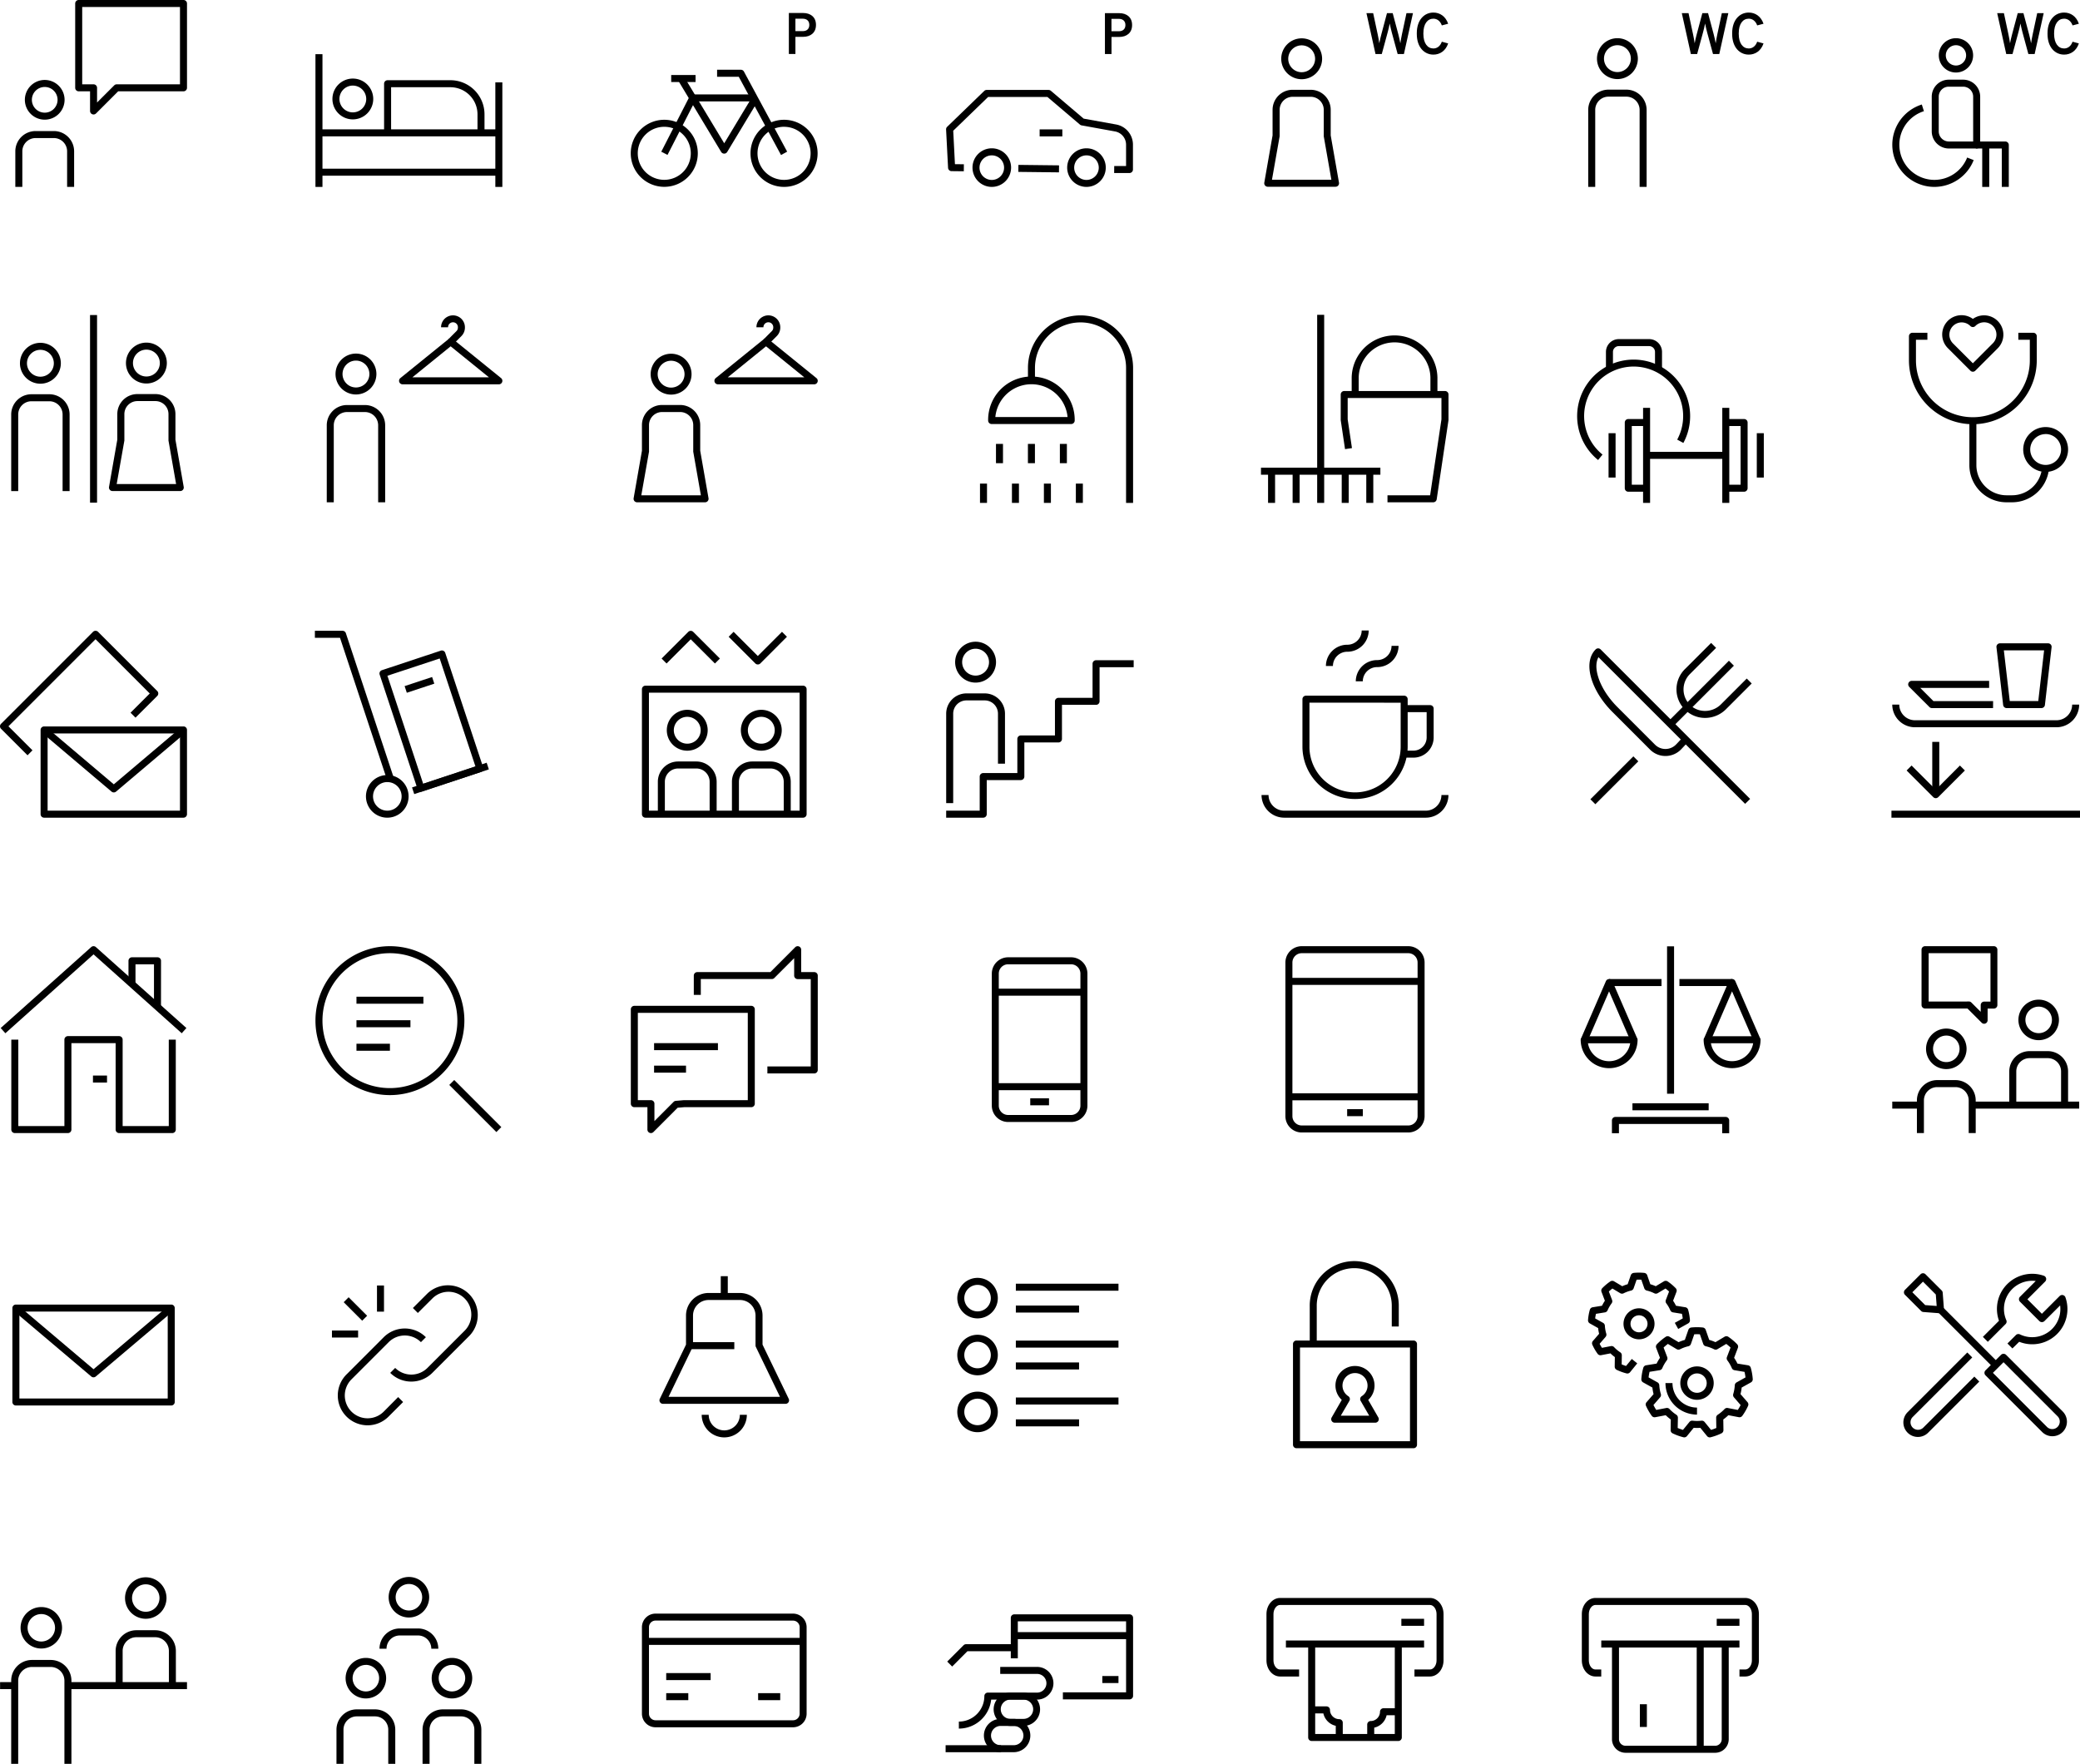 <svg xmlns="http://www.w3.org/2000/svg" viewBox="0 0 1780.8 1510.02"><defs><style>.cls-1{fill:none;stroke:#000;stroke-linejoin:round;stroke-width:6px;}</style></defs><title>icons-bold</title><g id="Lager_2" data-name="Lager 2"><g id="Lager_1-2" data-name="Lager 1"><path d="M1459.71,614.59a24.44,24.44,0,0,1-17.19-41.76L1465,550.39l4.24,4.24-22.44,22.44a18.57,18.57,0,0,0,.49,26.73c7.22,6.73,18.94,6.35,26.13-.84l22.08-22.08,4.24,4.24-22.08,22.08A25.33,25.33,0,0,1,1459.71,614.59Z"/><rect x="1356.14" y="664.98" width="51.99" height="6" transform="translate(-67.87 1171.96) rotate(-44.96)"/><rect x="1419.45" y="590.81" width="73.68" height="6" transform="translate(6.65 1203.67) rotate(-45)"/><path d="M1494.1,688.14l-50.84-50.84-3.82,4.05a18.64,18.64,0,0,1-26.73.38l-32.1-32.1c-8.89-8.89-15.37-19.19-18.24-29-3.06-10.44-1.72-19.21,3.76-24.7a3,3,0,0,1,4.24,0l128,128ZM1368.54,562.59c-2.22,4-2.39,9.63-.42,16.35,2.6,8.87,8.54,18.26,16.73,26.45l32.1,32.1a12.64,12.64,0,0,0,18.12-.26l3.94-4.18Z"/><path d="M1160.09,684a44.92,44.92,0,0,1-45-44.7V598.56a3,3,0,0,1,3-3h84.09a3,3,0,0,1,3,3v40.77A44.92,44.92,0,0,1,1160.09,684Zm-39-82.47v37.77a39,39,0,0,0,78.09,0V601.56Z"/><path d="M1141.19,570.12h-6a18.26,18.26,0,0,1,18.31-18.18,12.26,12.26,0,0,0,12.31-12.18h6a18.26,18.26,0,0,1-18.31,18.18A12.26,12.26,0,0,0,1141.19,570.12Z"/><path d="M1166.76,583.27h-6a18.26,18.26,0,0,1,18.31-18.18,12.26,12.26,0,0,0,12.31-12.18h6a18.26,18.26,0,0,1-18.31,18.18A12.26,12.26,0,0,0,1166.76,583.27Z"/><path d="M1210.11,648.6h-7.38v-6h7.38a11.28,11.28,0,0,0,11.32-11.21V609.64h-18.14v-6h21.14a3,3,0,0,1,3,3V631.4A17.28,17.28,0,0,1,1210.11,648.6Z"/><path d="M38.29,102.45a17,17,0,1,1,17-17A17,17,0,0,1,38.29,102.45Zm0-28a11,11,0,1,0,11,11A11,11,0,0,0,38.29,74.45Z"/><path d="M13.12,160V129.54a17.37,17.37,0,0,1,17.35-17.35H46.11a17.37,17.37,0,0,1,17.35,17.35V160h-6V129.54a11.36,11.36,0,0,0-11.35-11.35H30.47a11.36,11.36,0,0,0-11.35,11.35V160Z"/><path d="M80.1,98a3,3,0,0,1-3-3V78.18H67.38a3,3,0,0,1-3-3V3a3,3,0,0,1,3-3h89.72a3,3,0,0,1,3,3V75.18a3,3,0,0,1-3,3H101.17L82.22,97.13A3,3,0,0,1,80.1,98ZM70.38,72.18H80.1a3,3,0,0,1,3,3V87.76l14.7-14.7a3,3,0,0,1,2.12-.88h54.17V6H70.38Z"/><path d="M302.05,102.2a17.47,17.47,0,1,1,17.5-17.47A17.5,17.5,0,0,1,302.05,102.2Zm0-28.94a11.47,11.47,0,1,0,11.5,11.47A11.5,11.5,0,0,0,302.05,73.27Z"/><rect x="270.08" y="46.38" width="6" height="113.64"/><path d="M414.81,113.73h-6V97.82A23.21,23.21,0,0,0,385.6,74.67H334.84v39.07h-6V71.67a3,3,0,0,1,3-3H385.6a29.21,29.21,0,0,1,29.21,29.15Z"/><rect x="424.09" y="70.52" width="6" height="89.5"/><rect x="273.08" y="144.41" width="154" height="6"/><rect x="273.09" y="110.73" width="153.99" height="6"/><rect x="574.65" y="64.22" width="20.86" height="6"/><path d="M671.32,160A28.73,28.73,0,1,1,700,131.28,28.72,28.72,0,0,1,671.32,160Zm0-51.47A22.73,22.73,0,1,0,694,131.28,22.71,22.71,0,0,0,671.32,108.55Z"/><path d="M568.82,159.94a28.7,28.7,0,1,1,28.6-28.7A28.68,28.68,0,0,1,568.82,159.94Zm0-51.39a22.7,22.7,0,1,0,22.6,22.7A22.67,22.67,0,0,0,568.82,108.55Z"/><path d="M668.68,132.71l-36.18-67H613.94v-6h20.35a3,3,0,0,1,2.64,1.57l37,68.54Z"/><path d="M571.49,132.61l-5.34-2.73,24.29-47.43a3,3,0,0,1,2.67-1.63H647v6H594.94Z"/><path class="cls-1" d="M647,83.82"/><path d="M620,131.52a3,3,0,0,1-2.57-1.45L580.53,68.77l5.14-3.1,34.38,57,24.38-40.44,5.14,3.1-26.94,44.7A3,3,0,0,1,620,131.52Z"/><path d="M849.13,160a16.52,16.52,0,1,1,16.52-16.52A16.54,16.54,0,0,1,849.13,160Zm0-27a10.52,10.52,0,1,0,10.52,10.52A10.53,10.53,0,0,0,849.13,133Z"/><path d="M930.19,160a16.52,16.52,0,1,1,16.52-16.52A16.54,16.54,0,0,1,930.19,160Zm0-27a10.52,10.52,0,1,0,10.52,10.52A10.53,10.53,0,0,0,930.19,133Z"/><rect x="886.24" y="126.96" width="6" height="34.79" transform="translate(734.69 1031.87) rotate(-89.34)"/><path d="M967.09,148.12l-13.21,0,.07-6,2.37,0h7.77V123.8a11.53,11.53,0,0,0-9.54-11.29L926,107.33a3,3,0,0,1-1.41-.67L896.75,83H846l-29.89,28.93,1.47,28.61,7.65.09-.07,6-10.47-.12a3,3,0,0,1-3-2.85l-1.69-32.79a3,3,0,0,1,.91-2.31l31.75-30.72a3,3,0,0,1,2.09-.84h53a3,3,0,0,1,1.94.71l28.09,23.85,27.73,5a17.53,17.53,0,0,1,14.47,17.2v21.32A3,3,0,0,1,967.09,148.12Z"/><rect x="890.09" y="110.76" width="19.43" height="6"/><path d="M1114.43,67.82a17.5,17.5,0,1,1,17.5-17.5A17.52,17.52,0,0,1,1114.43,67.82Zm0-29a11.5,11.5,0,1,0,11.5,11.5A11.51,11.51,0,0,0,1114.43,38.82Z"/><path d="M1143.43,159.87h-58a3,3,0,0,1-3-3.52l7.09-40.45V94a17.16,17.16,0,0,1,17.15-17.14h15.42A17.16,17.16,0,0,1,1139.29,94v21.9l7.09,40.45a3,3,0,0,1-3,3.52Zm-54.43-6h50.86l-6.52-37.19a3,3,0,0,1,0-.52V94a11.16,11.16,0,0,0-11.15-11.14h-15.42A11.16,11.16,0,0,0,1095.57,94v22.16a3,3,0,0,1,0,.52Z"/><path d="M1384.76,67.7a17.5,17.5,0,1,1,17.5-17.5A17.52,17.52,0,0,1,1384.76,67.7Zm0-29a11.5,11.5,0,1,0,11.5,11.5A11.51,11.51,0,0,0,1384.76,38.7Z"/><path d="M1409.76,160h-6V94.16a11.34,11.34,0,0,0-11.24-11.42H1377a11.34,11.34,0,0,0-11.24,11.42V160h-6V94.16A17.35,17.35,0,0,1,1377,76.74h15.52a17.35,17.35,0,0,1,17.24,17.42Z"/><rect x="77.09" y="269.7" width="6" height="160.62"/><path d="M125.34,328.31a17.5,17.5,0,1,1,17.5-17.5A17.52,17.52,0,0,1,125.34,328.31Zm0-29a11.5,11.5,0,1,0,11.5,11.5A11.51,11.51,0,0,0,125.34,299.31Z"/><path d="M154.34,420.36h-58a3,3,0,0,1-3-3.52l7.09-40.45V354.5a17.16,17.16,0,0,1,17.15-17.14H133A17.16,17.16,0,0,1,150.2,354.5v21.9l7.09,40.45a3,3,0,0,1-3,3.52Zm-54.43-6h50.86l-6.52-37.19a3,3,0,0,1,0-.52V354.5A11.16,11.16,0,0,0,133,343.36H117.63a11.16,11.16,0,0,0-11.15,11.14v22.16a3,3,0,0,1,0,.52Z"/><path d="M574.57,337.82a17.5,17.5,0,1,1,17.5-17.5A17.52,17.52,0,0,1,574.57,337.82Zm0-29a11.5,11.5,0,1,0,11.5,11.5A11.51,11.51,0,0,0,574.57,308.82Z"/><path d="M603.65,430H545.49a3,3,0,0,1-3-3.52l7.11-40.6v-22a17.21,17.21,0,0,1,17.19-17.19H582.3a17.21,17.21,0,0,1,17.19,17.19v22l7.11,40.6a3,3,0,0,1-3,3.52Zm-54.59-6h51l-6.54-37.34a3,3,0,0,1,0-.52V363.92a11.2,11.2,0,0,0-11.19-11.19H566.84a11.2,11.2,0,0,0-11.19,11.19v22.24a3,3,0,0,1,0,.52Z"/><path d="M34.59,328.48A17.5,17.5,0,1,1,52.09,311,17.52,17.52,0,0,1,34.59,328.48Zm0-29A11.5,11.5,0,1,0,46.09,311,11.51,11.51,0,0,0,34.59,299.48Z"/><path d="M59.59,420.4h-6V354.9a11.33,11.33,0,0,0-11.24-11.39H26.83A11.33,11.33,0,0,0,15.59,354.9v65.5h-6V354.9a17.34,17.34,0,0,1,17.24-17.39H42.35A17.34,17.34,0,0,1,59.59,354.9Z"/><rect x="385.66" y="289.09" width="1.49" height="6" transform="translate(-93.31 359.17) rotate(-45.05)"/><path d="M389.05,293.69l-4.24-4.24,6-6a4.17,4.17,0,0,0,1.23-3.15c0-.09,0-.18,0-.27a4.21,4.21,0,0,0-8.42.15h-6a10.21,10.21,0,1,1,20.42,0s0,.07,0,.1a10.24,10.24,0,0,1-3,7.42Z"/><path d="M427.09,329H344.66a3,3,0,0,1-1.89-5.33L384,290.29a3,3,0,0,1,3.78,0L429,323.68a3,3,0,0,1-1.89,5.33Zm-74-6h65.5l-32.75-26.53Z"/><rect x="655.66" y="289.09" width="1.49" height="6" transform="translate(-14.08 550.24) rotate(-45.05)"/><path d="M659.05,293.69l-4.24-4.24,6-6a4.17,4.17,0,0,0,1.23-3.15c0-.09,0-.18,0-.27a4.21,4.21,0,0,0-8.42.15h-6a10.21,10.21,0,1,1,20.42,0s0,.07,0,.1a10.24,10.24,0,0,1-3,7.42Z"/><path d="M697.09,329H614.66a3,3,0,0,1-1.89-5.33L654,290.29a3,3,0,0,1,3.78,0L699,323.68a3,3,0,0,1-1.89,5.33Zm-74-6h65.5l-32.75-26.53Z"/><path d="M970.09,430.51h-6V315a39,39,0,1,0-78,0v10.93h-6V315a45,45,0,1,1,90,0Z"/><path d="M917.12,363H849a3,3,0,0,1-3-3,37.06,37.06,0,1,1,74.11,0A3,3,0,0,1,917.12,363Zm-65-6H914a31.06,31.06,0,0,0-61.83,0Z"/><rect x="852.71" y="380.02" width="6" height="16.5"/><rect x="907.42" y="380.02" width="6" height="16.5"/><rect x="880.06" y="380.02" width="6" height="16.5"/><rect x="866.38" y="414.01" width="6" height="16.5"/><rect x="921.1" y="414.01" width="6" height="16.5"/><rect x="893.74" y="414.01" width="6" height="16.5"/><rect x="839.03" y="414.01" width="6" height="16.5"/><rect x="1085.66" y="403.4" width="6" height="27.11"/><rect x="1079.59" y="400.4" width="102.23" height="6"/><rect x="1169.75" y="403.4" width="6" height="27.11"/><rect x="1106.68" y="403.4" width="6" height="27.11"/><path class="cls-1" d="M1130.7,268.53"/><rect x="1148.72" y="403.4" width="6" height="27.11"/><path d="M1227,430H1187.9v-6h36.5l9.7-65V340.74h-80.28V359l3.67,24.61-5.93.88-3.7-24.83a2.92,2.92,0,0,1,0-.44V337.74a3,3,0,0,1,3-3h86.28a3,3,0,0,1,3,3v21.46a2.92,2.92,0,0,1,0,.44l-10.11,67.81A3,3,0,0,1,1227,430Z"/><path d="M1230.66,337.74h-6V323.25a30.71,30.71,0,0,0-61.41,0v14.49h-6V323.25a36.71,36.71,0,0,1,73.41,0Z"/><rect x="1127.7" y="269.51" width="6" height="161"/><rect x="1406.73" y="349.16" width="6" height="81.35"/><path d="M1409.73,420.94h-15.67a3,3,0,0,1-3-3V361.72a3,3,0,0,1,3-3h15.67v6h-12.67v50.22h12.67Z"/><rect x="1409.73" y="386.83" width="67.41" height="6"/><rect x="1377.18" y="370.85" width="6" height="37.97"/><rect x="1474.54" y="349.16" width="6" height="81.35"/><path d="M1493.22,420.94h-15.67v-6h12.67V364.72h-12.67v-6h15.67a3,3,0,0,1,3,3v56.22A3,3,0,0,1,1493.22,420.94Z"/><rect x="1504.09" y="370.85" width="6" height="37.97"/><path d="M1368.22,393.82a48.37,48.37,0,1,1,73-14.63l-5.28-2.85A42.39,42.39,0,1,0,1372,389.15Z"/><path d="M1422.94,315.95h-6V301.3a5,5,0,0,0-5-5h-26a5,5,0,0,0-5,5v14.65h-6V301.3a11,11,0,0,1,11-11h26a11,11,0,0,1,11,11Z"/><path d="M1722.62,430h-4.76a31.8,31.8,0,0,1-31.77-31.77V360.17h6v38.08A25.8,25.8,0,0,0,1717.86,424h4.76a25.8,25.8,0,0,0,25.77-25.77h6A31.81,31.81,0,0,1,1722.62,430Z"/><path d="M1689.09,363.17a54.81,54.81,0,0,1-54.74-54.74V287.87a3,3,0,0,1,3-3h12.79v6h-9.79v17.56a48.74,48.74,0,0,0,97.49,0V290.87H1728v-6h12.79a3,3,0,0,1,3,3v20.56A54.81,54.81,0,0,1,1689.09,363.17Z"/><path d="M1751.39,404a19.2,19.2,0,1,1,19.2-19.2A19.22,19.22,0,0,1,1751.39,404Zm0-32.39a13.2,13.2,0,1,0,13.2,13.2A13.21,13.21,0,0,0,1751.39,371.57Z"/><path d="M1689.09,318.23a3,3,0,0,1-2.12-.88l-19.14-19.14A16.53,16.53,0,0,1,1689.09,273a16.56,16.56,0,0,1,21.26,1.79h0a16.53,16.53,0,0,1,0,23.38l-19.13,19.13A3,3,0,0,1,1689.09,318.23ZM1679.52,276a10.53,10.53,0,0,0-7.45,18l17,17,17-17a10.53,10.53,0,1,0-14.89-14.89,3,3,0,0,1-4.24,0A10.5,10.5,0,0,0,1679.52,276Z"/><path d="M157.09,700H37.76a3,3,0,0,1-3-3V624.88a3,3,0,0,1,3-3H157.09a3,3,0,0,1,3,3V697A3,3,0,0,1,157.09,700ZM40.76,694H154.09V627.88H40.76Z"/><path d="M23.57,646.58.88,623.89a3,3,0,0,1,0-4.24l78.8-78.8a3.09,3.09,0,0,1,4.24,0l50.71,50.71a3,3,0,0,1,0,4.24L116,614.38l-4.24-4.24,16.46-16.46L81.8,547.21,7.24,621.77l20.57,20.57Z"/><path d="M97.43,678.38a3,3,0,0,1-1.94-.71l-59.67-50.5,3.88-4.58,57.73,48.86,57.73-48.86,3.88,4.58-59.67,50.5A3,3,0,0,1,97.43,678.38Z"/><path d="M331.6,700a18.25,18.25,0,1,1,5.72-.93A18.27,18.27,0,0,1,331.6,700Zm0-30.49a12.24,12.24,0,1,0,11.63,8.39A12.2,12.2,0,0,0,331.57,669.53Z"/><path d="M360.42,677.75a3,3,0,0,1-2.85-2.06l-32.52-98.16a3,3,0,0,1,1.9-3.79L377.4,557a3,3,0,0,1,3.79,1.9l32.52,98.16a3,3,0,0,1-1.9,3.79l-50.44,16.71A3,3,0,0,1,360.42,677.75Zm-28.73-99.26L362.32,671l44.75-14.82-30.63-92.46Z"/><rect x="351.99" y="663.39" width="67.31" height="6" transform="translate(-190 155.08) rotate(-18.33)"/><path d="M331.58,668.24,291.09,546h-21.5v-6h23.67a3,3,0,0,1,2.85,2.06l41.18,124.3Z"/><rect x="346.72" y="583.32" width="24.79" height="6" transform="translate(-166.16 142.68) rotate(-18.33)"/><path d="M570.68,568l-4.24-4.24,22.83-22.83a3,3,0,0,1,2.12-.88h0a3,3,0,0,1,2.12.88l22.83,22.83L612.09,568l-20.71-20.71Z"/><path d="M648.79,568.83h0a3,3,0,0,1-2.12-.88l-22.83-22.83,4.24-4.24,20.71,20.71,20.71-20.71,4.24,4.24L650.91,568A3,3,0,0,1,648.79,568.83Z"/><path d="M687.59,700h-135a3,3,0,0,1-3-3V590a3,3,0,0,1,3-3h135a3,3,0,0,1,3,3V697A3,3,0,0,1,687.59,700Zm-132-6h129V593h-129Z"/><path d="M588.39,642.65a17.5,17.5,0,1,1,17.5-17.5A17.52,17.52,0,0,1,588.39,642.65Zm0-29a11.5,11.5,0,1,0,11.5,11.5A11.51,11.51,0,0,0,588.39,613.65Z"/><path d="M613.56,697h-6V669.24a11.36,11.36,0,0,0-11.35-11.35H580.57a11.36,11.36,0,0,0-11.35,11.35V697h-6V669.24a17.37,17.37,0,0,1,17.35-17.35h15.64a17.37,17.37,0,0,1,17.35,17.35Z"/><path d="M651.79,642.65a17.5,17.5,0,1,1,17.5-17.5A17.52,17.52,0,0,1,651.79,642.65Zm0-29a11.5,11.5,0,1,0,11.5,11.5A11.51,11.51,0,0,0,651.79,613.65Z"/><path d="M677,697h-6V669.24a11.36,11.36,0,0,0-11.35-11.35H644a11.36,11.36,0,0,0-11.35,11.35V697h-6V669.24A17.37,17.37,0,0,1,644,651.89h15.64A17.37,17.37,0,0,1,677,669.24Z"/><path d="M835.25,584.36a17.5,17.5,0,1,1,17.5-17.5A17.52,17.52,0,0,1,835.25,584.36Zm0-29a11.5,11.5,0,1,0,11.5,11.5A11.51,11.51,0,0,0,835.25,555.36Z"/><path d="M816.08,687.51h-6V610.95a17.37,17.37,0,0,1,17.35-17.35h15.64a17.37,17.37,0,0,1,17.35,17.35v42.81h-6V610.95a11.36,11.36,0,0,0-11.35-11.35H827.43a11.36,11.36,0,0,0-11.35,11.35Z"/><path d="M841.79,700H810.07v-6h28.71v-29.2a3,3,0,0,1,3-3H871v-29.2a3,3,0,0,1,3-3h29.2v-29.2a3,3,0,0,1,3-3h29.2v-29.2a3,3,0,0,1,3-3h32.2v6h-29.2v29.2a3,3,0,0,1-3,3h-29.2v29.2a3,3,0,0,1-3,3H877v29.2a3,3,0,0,1-3,3h-29.2V697A3,3,0,0,1,841.79,700Z"/><path d="M1657.32,683.3h0a3,3,0,0,1-2.12-.88l-22.83-22.83,4.24-4.24,20.71,20.71L1678,655.35l4.24,4.24-22.83,22.83A3,3,0,0,1,1657.32,683.3Z"/><rect x="1654.32" y="635.11" width="6" height="44.13"/><path d="M1760.67,622.59H1639.5a19.45,19.45,0,0,1-19.43-19.42h6a13.44,13.44,0,0,0,13.43,13.42h121.16a13.44,13.44,0,0,0,13.43-13.42h6A19.45,19.45,0,0,1,1760.67,622.59Z"/><path d="M1747.75,606.17H1718a3,3,0,0,1-3-2.66l-5.72-49.44a3,3,0,0,1,3-3.34h41.2a3,3,0,0,1,3,3.34l-5.72,49.44A3,3,0,0,1,1747.75,606.17Zm-27.09-6h24.41l5-43.44h-34.47Z"/><path d="M1706.36,606.17H1654a3,3,0,0,1-2.12-.88L1634.58,588a3,3,0,0,1,2.12-5.12H1703v6h-59l11.33,11.33h51.08Z"/><rect x="1619.37" y="694.01" width="161.43" height="6"/><path d="M698.6,21.18v.25c0,6.55-4.66,10.1-11,10.1H681V46.19h-5.62V11.12h12.23C693.94,11.12,698.6,14.67,698.6,21.18Zm-5.7.13c0-3.42-2.2-5.3-5.62-5.3H681V26.65h6.32C690.7,26.65,692.9,24.77,692.9,21.3Z"/><path d="M969.24,21.3v.25c0,6.54-4.67,10.08-11,10.08h-6.62V46.26h-5.63v-35h12.25C964.57,11.25,969.24,14.79,969.24,21.3Zm-5.71.13c0-3.42-2.21-5.29-5.62-5.29h-6.33V26.75h6.33C961.32,26.75,963.53,24.88,963.53,21.42Z"/><path d="M1209.72,11.25l-7.75,35h-5.37l-5-18.42c-.71-2.75-1.29-5.17-1.79-7.71-.5,2.54-1,5-1.79,7.71l-5,18.42h-5.38l-7.75-35h5.75l3.88,18.13c.58,2.71,1,5.08,1.38,7.67.5-2.58,1-5,1.75-7.67l4.83-18.13h4.88l4.83,18.13c.71,2.67,1.21,5.08,1.71,7.67.38-2.58.83-5,1.38-7.67l3.88-18.13Z"/><path d="M1213,29.13v-.75c0-11.29,6.38-17.63,14.21-17.63,5.54,0,10.46,3.21,12.63,9.58l-5.42,1.42c-1.37-3.92-4.21-5.75-7.21-5.75-5,0-8.58,4.33-8.58,12.5V29c0,8.17,3.63,12.5,8.58,12.5,3,0,5.83-1.83,7.21-5.79l5.42,1.46c-2.12,6.38-7.08,9.58-12.63,9.58C1219.42,46.76,1213,40.42,1213,29.13Z"/><path d="M1479.72,11.25l-7.75,35h-5.37l-5-18.42c-.71-2.75-1.29-5.17-1.79-7.71-.5,2.54-1,5-1.79,7.71l-5,18.42h-5.38l-7.75-35h5.75l3.88,18.13c.58,2.71,1,5.08,1.38,7.67.5-2.58,1-5,1.75-7.67l4.83-18.13h4.88l4.83,18.13c.71,2.67,1.21,5.08,1.71,7.67.38-2.58.83-5,1.38-7.67l3.88-18.13Z"/><path d="M1483,29.13v-.75c0-11.29,6.38-17.63,14.21-17.63,5.54,0,10.46,3.21,12.63,9.58l-5.42,1.42c-1.37-3.92-4.21-5.75-7.21-5.75-5,0-8.58,4.33-8.58,12.5V29c0,8.17,3.63,12.5,8.58,12.5,3,0,5.83-1.83,7.21-5.79l5.42,1.46c-2.12,6.38-7.08,9.58-12.63,9.58C1489.42,46.76,1483,40.42,1483,29.13Z"/><path d="M1749.72,11.25l-7.75,35h-5.37l-5-18.42c-.71-2.75-1.29-5.17-1.79-7.71-.5,2.54-1,5-1.79,7.71l-5,18.42h-5.37l-7.75-35h5.75l3.88,18.13c.58,2.71,1,5.08,1.38,7.67.5-2.58,1-5,1.75-7.67l4.83-18.13h4.88l4.83,18.13c.71,2.67,1.21,5.08,1.71,7.67.38-2.58.83-5,1.38-7.67l3.88-18.13Z"/><path d="M1753,29.13v-.75c0-11.29,6.38-17.63,14.21-17.63,5.54,0,10.46,3.21,12.63,9.58l-5.42,1.42c-1.37-3.92-4.21-5.75-7.21-5.75-5,0-8.58,4.33-8.58,12.5V29c0,8.17,3.63,12.5,8.58,12.5,3,0,5.83-1.83,7.21-5.79l5.42,1.46c-2.12,6.38-7.08,9.58-12.63,9.58C1759.42,46.76,1753,40.42,1753,29.13Z"/><path d="M155.59,884.54,80.09,817,4.59,884.54l-4-4.47,77.5-69.3a3,3,0,0,1,4,0l77.5,69.3Z"/><path d="M147.5,970H102a3,3,0,0,1-3-3V893H61.14v74a3,3,0,0,1-3,3H12.68a3,3,0,0,1-3-3V890h6v74H55.14V890a3,3,0,0,1,3-3H102a3,3,0,0,1,3,3v74H144.5V890h6v77A3,3,0,0,1,147.5,970Z"/><rect x="79.59" y="920.75" width="12.03" height="6"/><path d="M137.83,861.9h-6V825.51H116v17.4h-6v-20.4a3,3,0,0,1,3-3h21.86a3,3,0,0,1,3,3Z"/><path d="M333.83,937.5a63.75,63.75,0,1,1,63.75-63.75A63.82,63.82,0,0,1,333.83,937.5Zm0-121.5a57.75,57.75,0,1,0,57.75,57.75A57.81,57.81,0,0,0,333.83,816Z"/><rect x="403.93" y="918.34" width="6" height="57.02" transform="translate(-550.34 565.06) rotate(-45)"/><rect x="305.19" y="853.26" width="57.3" height="6"/><rect x="305.19" y="873.39" width="46.21" height="6"/><rect x="305.19" y="893.52" width="28.65" height="6"/><path d="M557.29,970a3,3,0,0,1-3-3V947.83h-11.2a3,3,0,0,1-3-3V864.07a3,3,0,0,1,3-3H643.22a3,3,0,0,1,3,3v80.76a3,3,0,0,1-3,3H585.76l-5.57.47-20.78,20.83A3,3,0,0,1,557.29,970Zm-11.2-28.18h11.2a3,3,0,0,1,3,3v14.93l16.43-16.47a3,3,0,0,1,1.87-.87l6.79-.58h54.84V867.07H546.09Z"/><path d="M697.09,918.95H657v-6h37.13V838.19h-11.2a3,3,0,0,1-3-3V820.26l-17,17a3,3,0,0,1-2.12.88H600v13.54h-6V835.19a3,3,0,0,1,3-3h62.56l21.25-21.3a3,3,0,0,1,5.12,2.12v19.18h11.2a3,3,0,0,1,3,3v80.76A3,3,0,0,1,697.09,918.95Z"/><rect x="560" y="893.01" width="54.66" height="6"/><rect x="560" y="912.27" width="27.33" height="6"/><path d="M967.09,1454.78H910v-6h54.1V1388H871.4v31.66h-6V1385a3,3,0,0,1,3-3h98.69a3,3,0,0,1,3,3v66.78A3,3,0,0,1,967.09,1454.78Z"/><rect x="868.4" y="1397.22" width="98.69" height="6"/><rect x="943.76" y="1434.81" width="13.83" height="6"/><path d="M815.2,1426.68l-4.24-4.24,14-14a3,3,0,0,1,2.12-.88H868.4v6H828.28Z"/><path d="M876.59,1477.53H865.34a14.25,14.25,0,1,1,0-28.49h11.25a14.25,14.25,0,0,1,0,28.49ZM865.34,1455a8.25,8.25,0,1,0,0,16.49h11.25a8.25,8.25,0,0,0,0-16.49Z"/><path d="M868.28,1500H857a14.25,14.25,0,1,1,0-28.49h11.25a14.25,14.25,0,0,1,0,28.49ZM857,1477.53a8.25,8.25,0,1,0,0,16.49h11.25a8.25,8.25,0,0,0,0-16.49Z"/><path d="M820.93,1479.81v-6A21.85,21.85,0,0,0,842.76,1452a3,3,0,0,1,3-3H887.9a8,8,0,0,0,0-16H856.34v-6H887.9a14,14,0,0,1,0,28H848.6A27.86,27.86,0,0,1,820.93,1479.81Z"/><rect x="809.59" y="1494.03" width="47.44" height="6"/><path d="M304.76,337.7a17.5,17.5,0,1,1,17.5-17.5A17.52,17.52,0,0,1,304.76,337.7Zm0-29a11.5,11.5,0,1,0,11.5,11.5A11.51,11.51,0,0,0,304.76,308.7Z"/><path d="M329.76,430h-6V364.16a11.34,11.34,0,0,0-11.24-11.42H297a11.34,11.34,0,0,0-11.24,11.42V430h-6V364.16A17.35,17.35,0,0,1,297,346.74h15.52a17.35,17.35,0,0,1,17.24,17.42Z"/><path d="M1220.67,700H1099.5a19.45,19.45,0,0,1-19.43-19.42h6A13.44,13.44,0,0,0,1099.5,694h121.16a13.44,13.44,0,0,0,13.43-13.42h6A19.45,19.45,0,0,1,1220.67,700Z"/><path d="M1674.6,62.08a14.69,14.69,0,1,1,14.69-14.69A14.7,14.7,0,0,1,1674.6,62.08Zm0-23.38a8.69,8.69,0,1,0,8.69,8.69A8.7,8.7,0,0,0,1674.6,38.7Z"/><path d="M1692.34,127.13h-23.78a14.7,14.7,0,0,1-14.69-14.69V82.83a14.57,14.57,0,0,1,14.48-14.62h12.51a14.57,14.57,0,0,1,14.48,14.62v41.31A3,3,0,0,1,1692.34,127.13Zm-24-52.93a8.56,8.56,0,0,0-8.48,8.62v29.62a8.7,8.7,0,0,0,8.69,8.69h20.78V82.83a8.56,8.56,0,0,0-8.48-8.62Z"/><path d="M1656.18,160h-.65a36.1,36.1,0,0,1-10.16-70.53l1.8,5.72a30.1,30.1,0,0,0,8.48,58.8h.54a30.22,30.22,0,0,0,28-19.13l5.59,2.19A36.25,36.25,0,0,1,1656.18,160Z"/><path d="M1719.84,160h-6V127.13h-22.24v-6h25.24a3,3,0,0,1,3,3Z"/><rect x="1697.09" y="124.13" width="6" height="35.89"/><path d="M1177.45,1217.93h-34.73a3,3,0,0,1-2.6-4.5l8.64-15a16.73,16.73,0,1,1,22.65,0l8.64,15a3,3,0,0,1-2.6,4.5Zm-29.53-6h24.33l-7.35-12.72a3,3,0,0,1,1-4,10.73,10.73,0,1,0-11.59,0,3,3,0,0,1,1,4Z"/><path d="M1210.17,1239.79H1110a3,3,0,0,1-3-3v-86.21a3,3,0,0,1,3-3h100.18a3,3,0,0,1,3,3v86.21A3,3,0,0,1,1210.17,1239.79Zm-97.18-6h94.18v-80.21H1113Z"/><path d="M1127.34,1150.58h-6v-32.24a38.12,38.12,0,1,1,76.23,0v17.24h-6v-17.24a32.12,32.12,0,1,0-64.23,0Z"/><rect x="882.05" y="940.22" width="16.06" height="6"/><path d="M1393.3,1175.83a3,3,0,0,1-.73-.09,43.51,43.51,0,0,1-8.44-3.07,3,3,0,0,1-1.69-2.74l.12-8.16a35.47,35.47,0,0,1-3.77-3.17l-8,1.53a3,3,0,0,1-3-1.19,43.87,43.87,0,0,1-4.5-7.78,3,3,0,0,1,.47-3.19l5.33-6.16a35.21,35.21,0,0,1-.85-4.87l-7.11-4a3,3,0,0,1-1.53-2.83,43.77,43.77,0,0,1,1.55-8.85,3,3,0,0,1,2.41-2.14l8-1.3a35.13,35.13,0,0,1,2.47-4.28l-2.89-7.6a3,3,0,0,1,.65-3.16,44.12,44.12,0,0,1,6.87-5.78,3,3,0,0,1,3.22-.09l7,4.18a35.13,35.13,0,0,1,4.64-1.69l2.68-7.7a3,3,0,0,1,2.53-2,44.58,44.58,0,0,1,9,0,3,3,0,0,1,2.53,2l2.67,7.7a35,35,0,0,1,4.64,1.69l7-4.18a3,3,0,0,1,3.22.09,44,44,0,0,1,6.87,5.78,3,3,0,0,1,.65,3.15l-2.89,7.6a35.25,35.25,0,0,1,2.47,4.28l8,1.3a3,3,0,0,1,2.41,2.14,43.64,43.64,0,0,1,1.55,8.86,3,3,0,0,1-1.53,2.83l-8.51,4.75-2.92-5.24,6.8-3.79a37.86,37.86,0,0,0-.69-3.93l-7.68-1.24a3,3,0,0,1-2.28-1.78,29.18,29.18,0,0,0-3.43-5.95,3,3,0,0,1-.4-2.86l2.77-7.27a38.09,38.09,0,0,0-3.05-2.57l-6.69,4a3,3,0,0,1-2.89.1,29,29,0,0,0-6.44-2.34,3,3,0,0,1-2.15-1.94l-2.56-7.36a38.77,38.77,0,0,0-4,0l-2.56,7.36a3,3,0,0,1-2.15,1.94,29.05,29.05,0,0,0-6.44,2.35,3,3,0,0,1-2.89-.1l-6.69-4a38.28,38.28,0,0,0-3.05,2.57l2.77,7.27a3,3,0,0,1-.4,2.86,29.23,29.23,0,0,0-3.44,5.95,3,3,0,0,1-2.28,1.78l-7.68,1.24a37.87,37.87,0,0,0-.69,3.93l6.79,3.79a3,3,0,0,1,1.53,2.45,29.21,29.21,0,0,0,1.19,6.76,3,3,0,0,1-.6,2.83l-5.09,5.89a37.83,37.83,0,0,0,2,3.45l7.65-1.47a3,3,0,0,1,2.75.89,29.37,29.37,0,0,0,5.25,4.41,3,3,0,0,1,1.35,2.55l-.11,7.8a37.56,37.56,0,0,0,3.74,1.36l4.93-6,4.65,3.79-6.16,7.57A3,3,0,0,1,1393.3,1175.83Z"/><path d="M1403.25,1146.56a13.28,13.28,0,1,1,13.28-13.28A13.29,13.29,0,0,1,1403.25,1146.56Zm0-20.56a7.28,7.28,0,1,0,7.28,7.28A7.29,7.29,0,0,0,1403.25,1126Z"/><path d="M1463.83,1230.51a3,3,0,0,1-2.33-1.11l-5.76-7.07a36.75,36.75,0,0,1-5.69,0l-5.76,7.07a3,3,0,0,1-3.06,1,47.6,47.6,0,0,1-9.22-3.35,3,3,0,0,1-1.69-2.74l.13-9.12a38.63,38.63,0,0,1-4.35-3.66l-8.95,1.71a3,3,0,0,1-3-1.19,47.8,47.8,0,0,1-4.91-8.5,3,3,0,0,1,.47-3.19l6-6.89a38.29,38.29,0,0,1-1-5.61l-7.95-4.43a3,3,0,0,1-1.53-2.83,47.83,47.83,0,0,1,1.69-9.67,3,3,0,0,1,2.41-2.14l9-1.45a38.46,38.46,0,0,1,2.85-4.94l-3.24-8.5a3,3,0,0,1,.65-3.16,48.09,48.09,0,0,1,7.51-6.32,3,3,0,0,1,3.22-.09l7.82,4.67a38.24,38.24,0,0,1,5.35-1.95l3-8.61a3,3,0,0,1,2.53-2,48.63,48.63,0,0,1,9.8,0,3,3,0,0,1,2.53,2l3,8.61a38.22,38.22,0,0,1,5.35,1.95l7.82-4.67a3,3,0,0,1,3.22.09,48.12,48.12,0,0,1,7.51,6.32,3,3,0,0,1,.65,3.15l-3.23,8.5a38.46,38.46,0,0,1,2.85,4.94l9,1.45a3,3,0,0,1,2.41,2.14,47.81,47.81,0,0,1,1.69,9.67,3,3,0,0,1-1.53,2.83l-7.95,4.43a38.42,38.42,0,0,1-1,5.61l6,6.89a3,3,0,0,1,.47,3.19,47.81,47.81,0,0,1-4.91,8.5,3,3,0,0,1-3,1.19l-8.95-1.71a38.69,38.69,0,0,1-4.35,3.66l.13,9.12a3,3,0,0,1-1.69,2.74,47.58,47.58,0,0,1-9.22,3.35A3,3,0,0,1,1463.83,1230.51Zm-27.47-8.05a41.74,41.74,0,0,0,4.52,1.64l5.54-6.8a3,3,0,0,1,2.67-1.08,31.32,31.32,0,0,0,7.61,0,3,3,0,0,1,2.67,1.08l5.54,6.8a41.59,41.59,0,0,0,4.52-1.64l-.13-8.77a3,3,0,0,1,1.35-2.55,32.55,32.55,0,0,0,5.82-4.89,3,3,0,0,1,2.75-.89l8.61,1.65a41.88,41.88,0,0,0,2.41-4.17l-5.72-6.62a3,3,0,0,1-.6-2.83,32.35,32.35,0,0,0,1.32-7.5,3,3,0,0,1,1.53-2.45l7.64-4.26a41.8,41.8,0,0,0-.83-4.75L1485,1173a3,3,0,0,1-2.28-1.78,32.41,32.41,0,0,0-3.81-6.6,3,3,0,0,1-.4-2.86l3.11-8.17a42.23,42.23,0,0,0-3.68-3.1l-7.52,4.49a3,3,0,0,1-2.89.1,32.19,32.19,0,0,0-7.15-2.6,3,3,0,0,1-2.15-1.94l-2.87-8.28a42.54,42.54,0,0,0-4.81,0l-2.87,8.28a3,3,0,0,1-2.15,1.94,32.21,32.21,0,0,0-7.15,2.6,3,3,0,0,1-2.89-.1l-7.52-4.49a42.29,42.29,0,0,0-3.68,3.1l3.11,8.17a3,3,0,0,1-.4,2.86,32.41,32.41,0,0,0-3.81,6.6,3,3,0,0,1-2.28,1.78l-8.64,1.39a41.7,41.7,0,0,0-.83,4.75l7.64,4.26a3,3,0,0,1,1.53,2.45,32.29,32.29,0,0,0,1.32,7.5,3,3,0,0,1-.6,2.83l-5.72,6.62A42,42,0,0,0,1418,1207l8.61-1.65a3,3,0,0,1,2.75.89,32.57,32.57,0,0,0,5.83,4.89,3,3,0,0,1,1.35,2.55Z"/><path d="M1452.9,1198.34a14.3,14.3,0,1,1,14.3-14.3A14.31,14.31,0,0,1,1452.9,1198.34Zm0-22.59a8.3,8.3,0,1,0,8.3,8.3A8.31,8.31,0,0,0,1452.9,1175.75Z"/><path d="M1452.9,1211a27,27,0,0,1-27-27h6a21,21,0,0,0,21,21Z"/><path d="M1722.93,1154.38l-4.24-4.24,7.23-7.23a3,3,0,0,1,3.43-.58,24.13,24.13,0,0,0,34.44-24.78L1750.3,1131a3.09,3.09,0,0,1-4.24,0l-16.64-16.64a3,3,0,0,1,0-4.24l13.49-13.49a24.28,24.28,0,0,0-20.12,6.87,24,24,0,0,0-5.07,26.69,3,3,0,0,1-.63,3.32l-15.19,15.19-4.24-4.24,13.79-13.79a30,30,0,0,1,7.09-31.4,30.31,30.31,0,0,1,31.27-7.14,3,3,0,0,1,1.13,5l-15.17,15.17,12.4,12.4,15.17-15.17a3,3,0,0,1,5,1.13,30.14,30.14,0,0,1-39.59,38Z"/><path d="M1642,1230.14a12.43,12.43,0,0,1-8.79-21.21l51.09-51.09,4.24,4.24-51.09,51.09a6.43,6.43,0,0,0,9.09,9.09l43.79-43.79,4.24,4.24-43.79,43.79A12.39,12.39,0,0,1,1642,1230.14Z"/><path d="M1757.18,1229.53a12.39,12.39,0,0,1-8.79-3.64l-48.51-48.51a3,3,0,0,1,0-4.24l13.34-13.34a3.09,3.09,0,0,1,4.24,0l48.51,48.51a12.42,12.42,0,0,1-8.79,21.21Zm-50.94-54.27,46.39,46.39a6.43,6.43,0,0,0,9.09-9.09l-46.39-46.39Z"/><path d="M1661.35,1124.27h-.23l-14.42-1.09a3,3,0,0,1-1.9-.87l-13.86-13.86a3,3,0,0,1,0-4.24l13.34-13.34a3,3,0,0,1,4.24,0l13.86,13.86a3,3,0,0,1,.87,1.9l1.09,14.42a3,3,0,0,1-3,3.23Zm-13.09-7,9.83.74-.74-9.83-11-11-9.09,9.09Z"/><rect x="1682.01" y="1111.47" width="6" height="66.92" transform="translate(-316.06 1526.83) rotate(-45)"/><path d="M917,960.51H863.14a14,14,0,0,1-14-14v-113a14,14,0,0,1,14-14H917a14,14,0,0,1,14,14v113A14,14,0,0,1,917,960.51Zm-53.89-135a8,8,0,0,0-8,8v113a8,8,0,0,0,8,8H917a8,8,0,0,0,8-8v-113a8,8,0,0,0-8-8Z"/><rect x="852.14" y="846.38" width="75.89" height="6"/><rect x="852.14" y="927.28" width="75.89" height="6"/><path d="M1205.67,969.49H1114.5a14,14,0,0,1-14-14V824a14,14,0,0,1,14-14h91.17a14,14,0,0,1,14,14V955.49A14,14,0,0,1,1205.67,969.49ZM1114.5,816a8,8,0,0,0-8,8V955.49a8,8,0,0,0,8,8h91.17a8,8,0,0,0,8-8V824a8,8,0,0,0-8-8Z"/><rect x="1103.5" y="837.14" width="113.17" height="6"/><rect x="1103.5" y="935.95" width="113.17" height="6"/><path d="M35.37,1411.26a17.75,17.75,0,1,1,17.75-17.75A17.77,17.77,0,0,1,35.37,1411.26Zm0-29.5a11.75,11.75,0,1,0,11.75,11.75A11.76,11.76,0,0,0,35.37,1381.76Z"/><path d="M61.15,1510h-6v-71.2a11.76,11.76,0,0,0-11.75-11.75H27.33a11.76,11.76,0,0,0-11.75,11.75V1510h-6v-71.2a17.77,17.77,0,0,1,17.75-17.75H43.41a17.77,17.77,0,0,1,17.75,17.75Z"/><path d="M124.8,1385.79A17.75,17.75,0,1,1,142.55,1368,17.77,17.77,0,0,1,124.8,1385.79Zm0-29.5A11.75,11.75,0,1,0,136.55,1368,11.76,11.76,0,0,0,124.8,1356.3Z"/><path d="M150.59,1443.32h-6v-30a11.76,11.76,0,0,0-11.75-11.75H116.76A11.76,11.76,0,0,0,105,1413.35v30H99v-30a17.77,17.77,0,0,1,17.75-17.75h16.07a17.77,17.77,0,0,1,17.75,17.75Z"/><rect x="58.15" y="1440.02" width="101.94" height="6"/><rect x="0.07" y="1440.02" width="12.51" height="6"/><path d="M1745.42,890.47a17.35,17.35,0,1,1,17.35-17.35A17.37,17.37,0,0,1,1745.42,890.47Zm0-28.7a11.35,11.35,0,1,0,11.35,11.35A11.36,11.36,0,0,0,1745.42,861.76Z"/><path d="M1770.59,946.36h-6V917.2a11.36,11.36,0,0,0-11.35-11.35h-15.64a11.36,11.36,0,0,0-11.35,11.35v29.16h-6V917.2a17.37,17.37,0,0,1,17.35-17.35h15.64a17.37,17.37,0,0,1,17.35,17.35Z"/><path d="M1698.76,876.43a3,3,0,0,1-2.12-.88l-12.19-12.19-2.32,0h-34a3,3,0,0,1-3-3V813a3,3,0,0,1,3-3h58.93a3,3,0,0,1,3,3v47.41a3,3,0,0,1-3,3h-5.36v10a3,3,0,0,1-3,3Zm-13.09-19.09a3,3,0,0,1,2.12.88l8,8v-5.78a3,3,0,0,1,3-3h5.36V816h-52.93v41.41H1682l3.56-.07Z"/><rect x="1688.51" y="943.06" width="91.59" height="6"/><rect x="1620.07" y="943.06" width="24.09" height="6"/><path d="M1666.34,915.23a17.35,17.35,0,1,1,17.35-17.35A17.37,17.37,0,0,1,1666.34,915.23Zm0-28.7a11.35,11.35,0,1,0,11.35,11.35A11.36,11.36,0,0,0,1666.34,886.53Z"/><path d="M1691.51,970h-6V942a11.36,11.36,0,0,0-11.35-11.35h-15.64A11.36,11.36,0,0,0,1647.17,942V970h-6V942a17.37,17.37,0,0,1,17.35-17.35h15.64A17.37,17.37,0,0,1,1691.51,942Z"/><path d="M146.6,1203.21h-133a3,3,0,0,1-3-3V1119.8a3,3,0,0,1,3-3h133a3,3,0,0,1,3,3v80.41A3,3,0,0,1,146.6,1203.21Zm-130-6h127V1122.8h-127Z"/><path d="M80.09,1179.1a3,3,0,0,1-1.94-.71l-66.52-56.3,3.88-4.58,64.58,54.66,64.58-54.66,3.88,4.58L82,1178.39A3,3,0,0,1,80.09,1179.1Z"/><path d="M314.68,1220.17a25.52,25.52,0,0,1-18-43.57l31.85-31.85a25.55,25.55,0,0,1,36.09,0l-4.24,4.24a19.55,19.55,0,0,0-27.61,0l-31.85,31.85a19.52,19.52,0,1,0,27.61,27.61L340.89,1196l4.24,4.24-12.41,12.41A25.35,25.35,0,0,1,314.68,1220.17Z"/><path d="M352.1,1182.74a25.44,25.44,0,0,1-18-7.46l4.24-4.24a19.55,19.55,0,0,0,27.61,0l31.85-31.85a19.52,19.52,0,0,0-27.61-27.61L357.74,1124l-4.24-4.24,12.41-12.41A25.52,25.52,0,0,1,402,1143.42l-31.85,31.85A25.44,25.44,0,0,1,352.1,1182.74Z"/><rect x="301.29" y="1109.37" width="6" height="22.39" transform="translate(-703.24 543.39) rotate(-45)"/><rect x="322.76" y="1100.48" width="6" height="22.39"/><rect x="284.2" y="1139.03" width="22.39" height="6"/><path d="M620.09,1230.51a19.34,19.34,0,0,1-19.32-19.32h6a13.32,13.32,0,1,0,26.64,0h6A19.34,19.34,0,0,1,620.09,1230.51Z"/><path d="M672.56,1201.78H567.61a3,3,0,0,1-2.7-4.31l22.42-46.37v-24.89a19.34,19.34,0,0,1,19.32-19.32h26.88a19.34,19.34,0,0,1,19.32,19.32v24.89l22.41,46.37a3,3,0,0,1-2.7,4.31Zm-100.16-6h95.38l-20.63-42.68a3,3,0,0,1-.3-1.31v-25.57a13.33,13.33,0,0,0-13.32-13.32H606.65a13.33,13.33,0,0,0-13.32,13.32v25.57a3,3,0,0,1-.3,1.31Z"/><rect x="617.09" y="1092.51" width="6" height="17.39"/><rect x="589.37" y="1148.99" width="39.31" height="6"/><rect x="869.72" y="1147.66" width="87.87" height="6"/><rect x="869.72" y="1166.36" width="54.12" height="6"/><path d="M836.94,1177.36A17.35,17.35,0,1,1,854.29,1160,17.37,17.37,0,0,1,836.94,1177.36Zm0-28.7A11.35,11.35,0,1,0,848.29,1160,11.36,11.36,0,0,0,836.94,1148.66Z"/><rect x="869.72" y="1098.95" width="87.87" height="6"/><rect x="869.72" y="1117.65" width="54.12" height="6"/><path d="M836.94,1128.65a17.35,17.35,0,1,1,17.35-17.35A17.37,17.37,0,0,1,836.94,1128.65Zm0-28.7a11.35,11.35,0,1,0,11.35,11.35A11.36,11.36,0,0,0,836.94,1099.95Z"/><rect x="869.72" y="1196.37" width="87.87" height="6"/><rect x="869.72" y="1215.07" width="54.12" height="6"/><path d="M836.94,1226.07a17.35,17.35,0,1,1,17.35-17.35A17.37,17.37,0,0,1,836.94,1226.07Zm0-28.7a11.35,11.35,0,1,0,11.35,11.35A11.36,11.36,0,0,0,836.94,1197.37Z"/><path d="M313.24,1454a17.35,17.35,0,1,1,17.35-17.35A17.37,17.37,0,0,1,313.24,1454Zm0-28.7a11.35,11.35,0,1,0,11.35,11.35A11.36,11.36,0,0,0,313.24,1425.26Z"/><path d="M338.41,1510h-6V1480.7a11.36,11.36,0,0,0-11.35-11.35H305.42a11.36,11.36,0,0,0-11.35,11.35V1510h-6V1480.7a17.37,17.37,0,0,1,17.35-17.35h15.64a17.37,17.37,0,0,1,17.35,17.35Z"/><path d="M386.94,1454a17.35,17.35,0,1,1,17.35-17.35A17.37,17.37,0,0,1,386.94,1454Zm0-28.7a11.35,11.35,0,1,0,11.35,11.35A11.36,11.36,0,0,0,386.94,1425.26Z"/><path d="M412.11,1510h-6V1480.7a11.36,11.36,0,0,0-11.35-11.35H379.12a11.36,11.36,0,0,0-11.35,11.35V1510h-6V1480.7a17.37,17.37,0,0,1,17.35-17.35h15.64a17.37,17.37,0,0,1,17.35,17.35Z"/><path d="M350.09,1384.7a17.35,17.35,0,1,1,17.35-17.35A17.37,17.37,0,0,1,350.09,1384.7Zm0-28.7a11.35,11.35,0,1,0,11.35,11.35A11.36,11.36,0,0,0,350.09,1356Z"/><path d="M375.26,1411.44h-6a11.36,11.36,0,0,0-11.35-11.35H342.27a11.36,11.36,0,0,0-11.35,11.35h-6a17.37,17.37,0,0,1,17.35-17.35h15.64A17.37,17.37,0,0,1,375.26,1411.44Z"/><path d="M679,1478.68H561.21a11.64,11.64,0,0,1-11.62-11.62V1393a11.64,11.64,0,0,1,11.62-11.62H679A11.64,11.64,0,0,1,690.59,1393v74.11A11.64,11.64,0,0,1,679,1478.68Zm-117.75-91.35a5.63,5.63,0,0,0-5.62,5.62v74.11a5.63,5.63,0,0,0,5.62,5.62H679a5.63,5.63,0,0,0,5.62-5.62V1393a5.63,5.63,0,0,0-5.62-5.62Z"/><rect x="552.59" y="1402.15" width="135" height="6"/><rect x="649.07" y="1449.47" width="18.91" height="6"/><rect x="570.38" y="1449.47" width="18.91" height="6"/><rect x="570.38" y="1432.29" width="38.03" height="6"/><rect x="1153.37" y="949.52" width="13.43" height="6"/><rect x="1370.94" y="1404.39" width="118.29" height="6"/><path d="M1494.26,1435.21h-5v-6h5c3,0,5.62-3.55,5.62-7.76v-39.72c0-4.21-2.58-7.76-5.62-7.76H1365.91c-3,0-5.62,3.55-5.62,7.76v39.72c0,4.21,2.58,7.76,5.62,7.76h5v6h-5c-6.41,0-11.62-6.17-11.62-13.76v-39.72c0-7.59,5.21-13.76,11.62-13.76h128.36c6.41,0,11.62,6.17,11.62,13.76v39.72C1505.89,1429,1500.67,1435.21,1494.26,1435.21Z"/><rect x="1469.78" y="1385.82" width="19.45" height="6"/><path d="M1468.44,1500.51h-76.71a11.64,11.64,0,0,1-11.62-11.62v-81.49h6v81.49a5.63,5.63,0,0,0,5.62,5.62h76.71a5.63,5.63,0,0,0,5.62-5.62v-81.49h6v81.49A11.64,11.64,0,0,1,1468.44,1500.51Z"/><rect x="1452.65" y="1407.39" width="6" height="90.12"/><rect x="1403.98" y="1458.96" width="6" height="19.45"/><path d="M1480.45,970.13h-6v-7.95h-88.39v7.95h-6V959.18a3,3,0,0,1,3-3h94.39a3,3,0,0,1,3,3Z"/><rect x="1427.26" y="810.13" width="6" height="126.18"/><rect x="1377.62" y="838.14" width="44.89" height="6"/><rect x="1356.3" y="887.13" width="42.63" height="6"/><rect x="1461.59" y="887.1" width="42.63" height="6"/><path d="M1377.62,914.44a24.34,24.34,0,0,1-24.31-24s0-.07,0-.11v-.2a3,3,0,0,1,.6-1.8l21-48.38a3,3,0,0,1,5.51,0l21,48.38a3,3,0,0,1,.6,1.8v.2s0,.07,0,.11A24.34,24.34,0,0,1,1377.62,914.44Zm-18.3-23.53a18.31,18.31,0,0,0,36.59,0l-18.3-42.23Z"/><path d="M1482.9,914.42a24.34,24.34,0,0,1-24.31-24s0-.07,0-.11v-.2a3,3,0,0,1,.6-1.8l21-48.38a3,3,0,0,1,5.51,0l21,48.38a3,3,0,0,1,.6,1.8v.2s0,.07,0,.11A24.34,24.34,0,0,1,1482.9,914.42Zm-18.3-23.53a18.31,18.31,0,0,0,36.59,0l-18.3-42.23Z"/><rect x="1397.63" y="944.49" width="65.25" height="6"/><rect x="1437.84" y="838.12" width="45.06" height="6"/><path d="M1197.17,1490.42H1123a3,3,0,0,1-3-3v-80h6v77h68.16v-77h6v80A3,3,0,0,1,1197.17,1490.42Z"/><path d="M1149.62,1487.42h-6v-10A14,14,0,0,1,1133,1466.8h-10v-6h12.67a3,3,0,0,1,3,3,8,8,0,0,0,7.94,7.94,3,3,0,0,1,3,3Z"/><path d="M1176.55,1489h-6v-12.67a3,3,0,0,1,3-3,8,8,0,0,0,7.94-7.94,3,3,0,0,1,3-3h12.67v6h-10a14,14,0,0,1-10.61,10.61Z"/><rect x="1100.94" y="1404.39" width="118.29" height="6"/><path d="M1224.26,1435.21H1211v-6h13.29c3,0,5.62-3.55,5.62-7.76v-39.72c0-4.21-2.58-7.76-5.62-7.76H1095.91c-3,0-5.62,3.55-5.62,7.76v39.72c0,4.21,2.58,7.76,5.62,7.76h16.32v6h-16.32c-6.41,0-11.62-6.17-11.62-13.76v-39.72c0-7.59,5.21-13.76,11.62-13.76h128.36c6.41,0,11.62,6.17,11.62,13.76v39.72C1235.89,1429,1230.67,1435.21,1224.26,1435.21Z"/><rect x="1199.78" y="1385.82" width="19.45" height="6"/></g></g></svg>